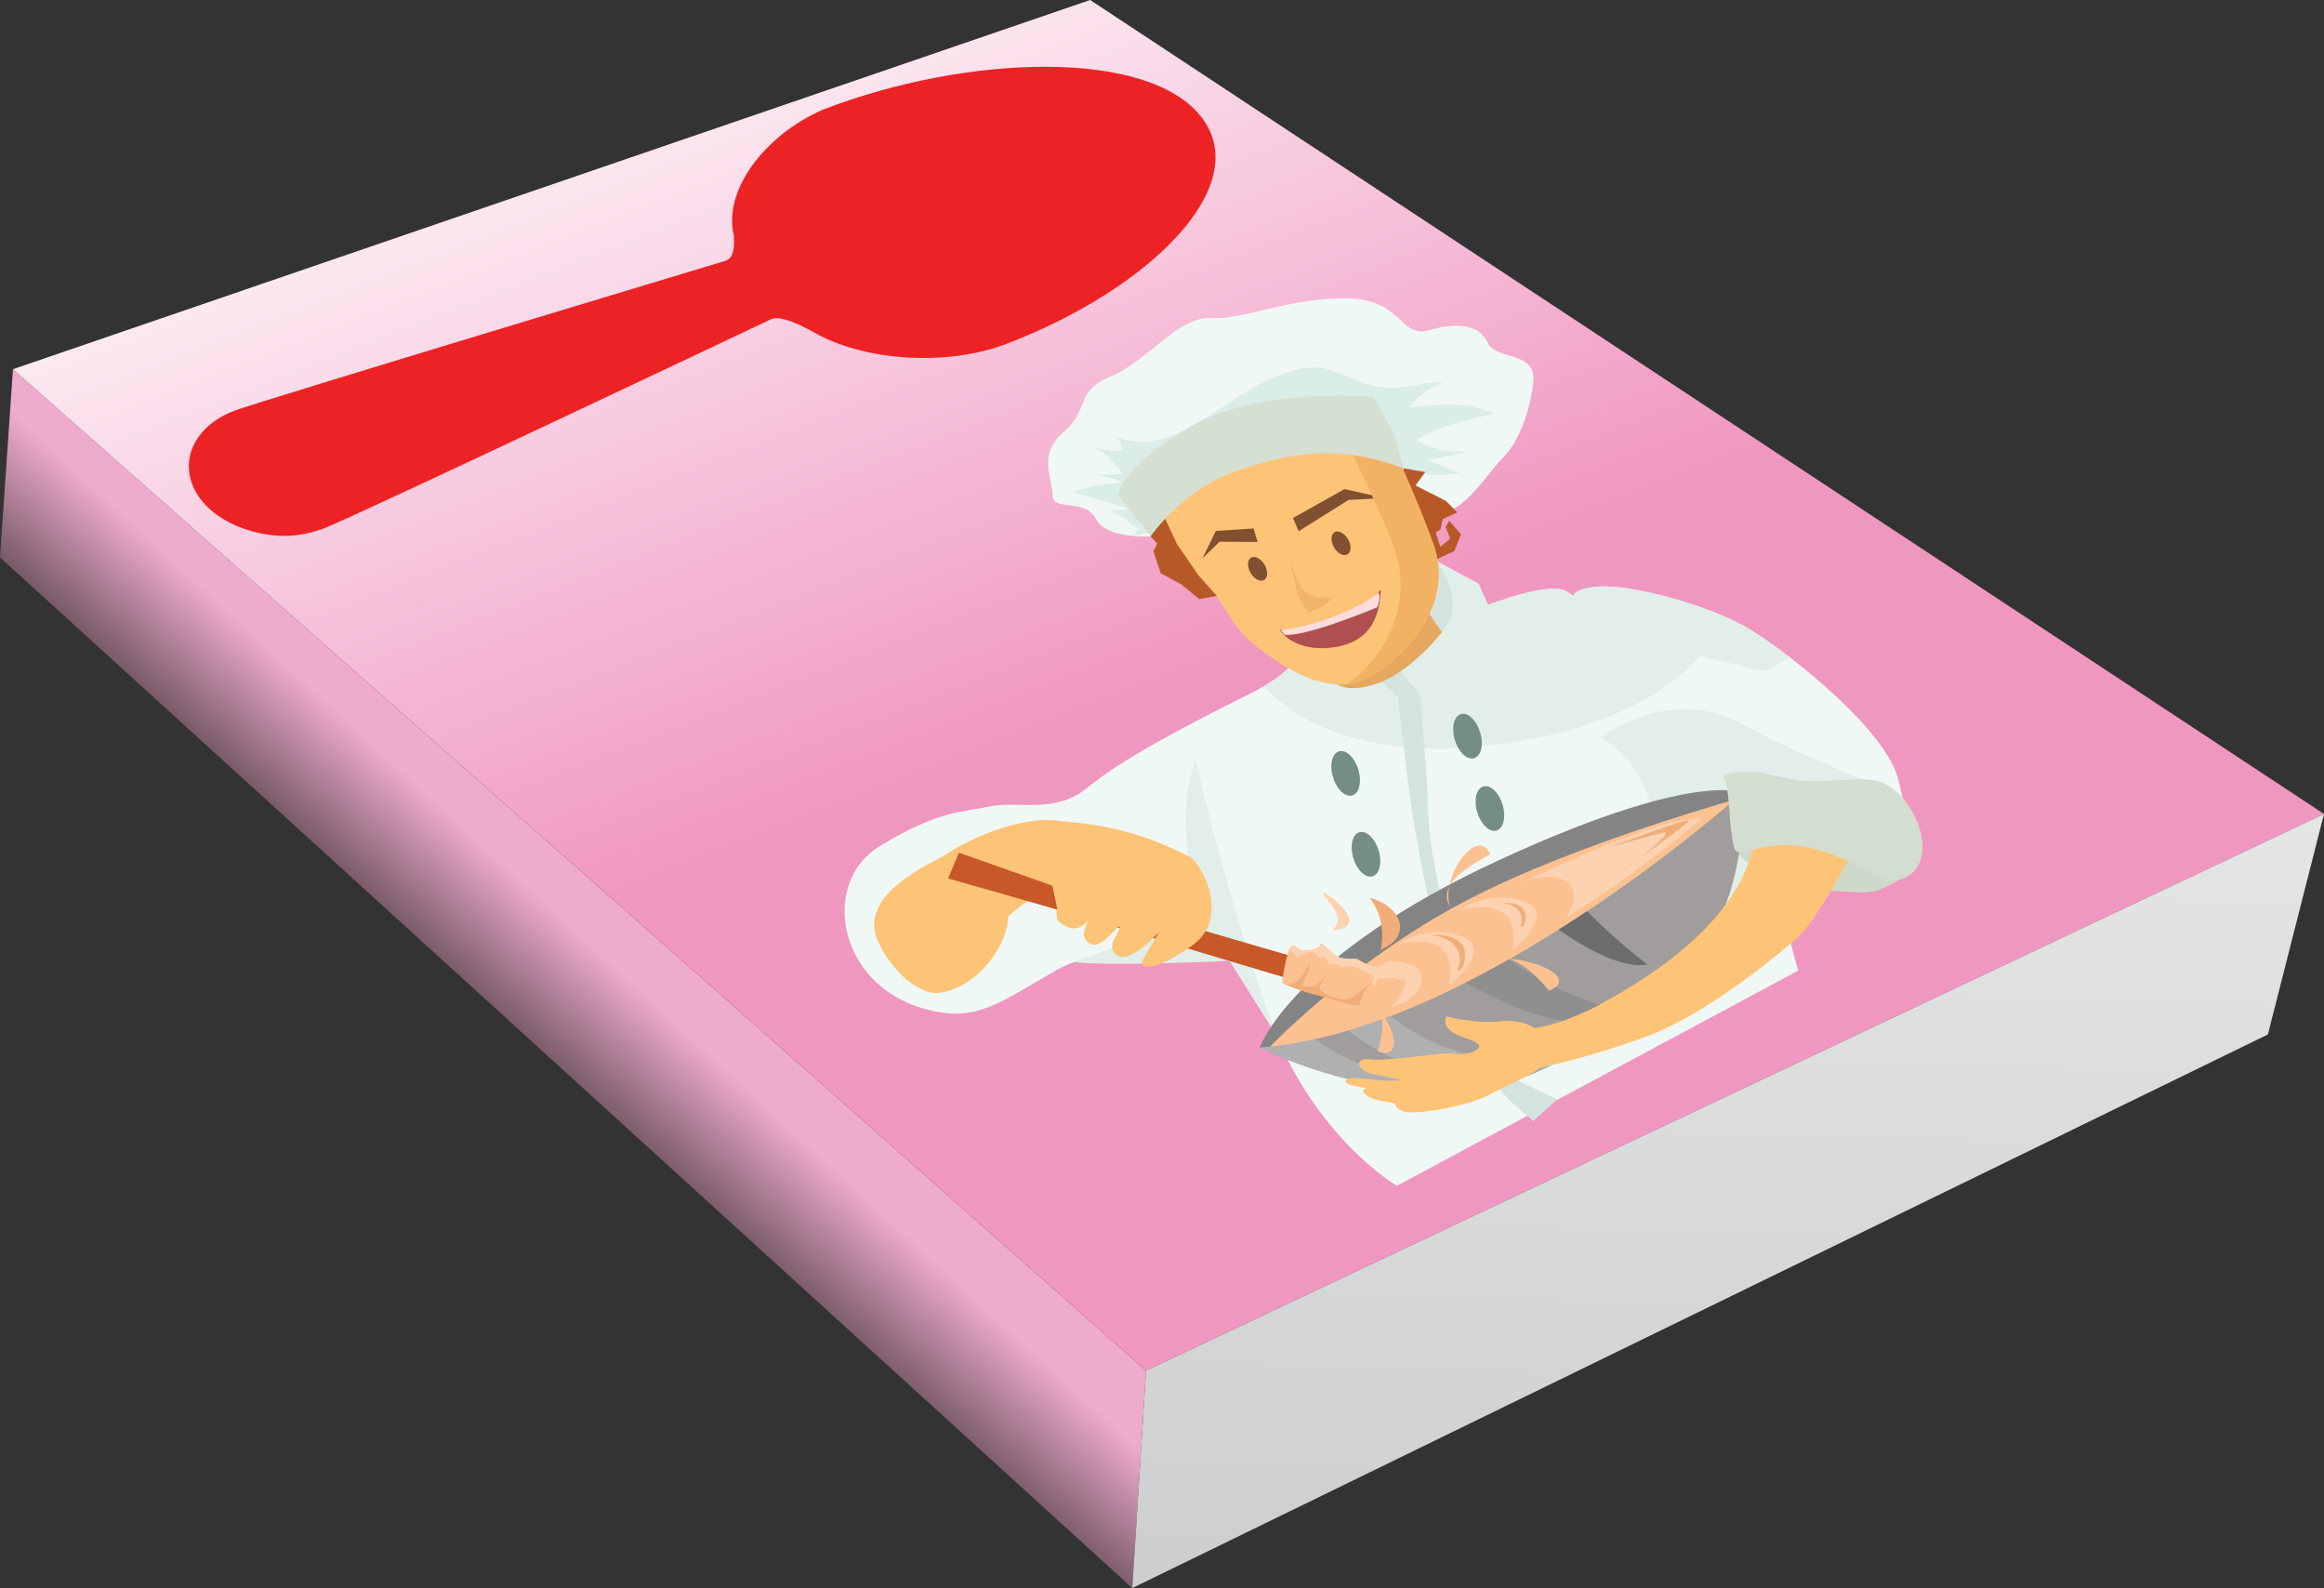 <?xml version="1.0" encoding="utf-8"?>
<!-- Generator: Adobe Illustrator 16.0.0, SVG Export Plug-In . SVG Version: 6.00 Build 0)  -->
<!DOCTYPE svg PUBLIC "-//W3C//DTD SVG 1.1//EN" "http://www.w3.org/Graphics/SVG/1.1/DTD/svg11.dtd">
<svg version="1.1" id="Layer_1" xmlns="http://www.w3.org/2000/svg" xmlns:xlink="http://www.w3.org/1999/xlink" x="0px" y="0px"
	 width="208.026px" height="142.13px" viewBox="0 0 208.026 142.13" enable-background="new 0 0 208.026 142.13"
	 xml:space="preserve">
<rect x="0" y="0" width="208.026" height="142.13" fill="#333333" stroke="none"/>
<g>
	<g>
		
			<linearGradient id="SVGID_1_" gradientUnits="userSpaceOnUse" x1="43.053" y1="102.679" x2="31.432" y2="116.047" gradientTransform="matrix(1 0.028 -0.028 1 13.37 -18.767)">
			<stop  offset="0" style="stop-color:#EEABCC"/>
			<stop  offset="1" style="stop-color:#231F20"/>
		</linearGradient>
		<polygon fill-rule="evenodd" clip-rule="evenodd" fill="url(#SVGID_1_)" points="1.161,33.04 0,49.888 101.354,142.13 
			102.586,122.672 		"/>
		
			<linearGradient id="SVGID_2_" gradientUnits="userSpaceOnUse" x1="96.283" y1="76.526" x2="64.519" y2="1.695" gradientTransform="matrix(1 0.028 -0.028 1 13.37 -18.767)">
			<stop  offset="0" style="stop-color:#F097C0"/>
			<stop  offset="1" style="stop-color:#FFFFFF"/>
		</linearGradient>
		<polygon fill-rule="evenodd" clip-rule="evenodd" fill="url(#SVGID_2_)" points="1.161,33.04 97.582,0 208.026,72.849 
			102.586,122.672 		"/>
		
			<linearGradient id="SVGID_3_" gradientUnits="userSpaceOnUse" x1="144.742" y1="210.932" x2="144.742" y2="80.101" gradientTransform="matrix(1 0.028 -0.028 1 13.37 -18.767)">
			<stop  offset="0" style="stop-color:#BBBDBF"/>
			<stop  offset="1" style="stop-color:#E7E7E7"/>
		</linearGradient>
		<polygon fill-rule="evenodd" clip-rule="evenodd" fill="url(#SVGID_3_)" points="101.354,142.13 203.002,92.583 208.026,72.849 
			102.586,122.672 		"/>
	</g>
	<g>
		<path fill="#ED2224" d="M90.1,30.772c12.801-4.896,22.215-14.143,17.438-20.295c-4.775-6.152-20.945-5.611-33.746-0.714l0,0
			c-4.881,2.062-8.852,6.733-8.189,10.928c0.027,0.097,0.033,0.181,0.061,0.277c0,0,0,0,0.012,0.016
			c0.048,0.702,0.15,2.025-0.691,2.346c0,0-41.765,12.571-44.04,13.442c-2.275,0.87-3.467,2.388-3.859,3.716
			c-0.396,1.32-0.165,2.854,0.878,4.197c0.012,0.017,0.012,0.017,0.024,0.031c0.011,0.016,0.011,0.016,0.021,0.029
			c1.044,1.343,2.756,2.314,4.563,2.809c1.795,0.482,3.887,0.704,6.509-0.299c2.623-1.004,39.964-18.696,39.964-18.696
			c0.842-0.321,2.396,0.446,3.201,0.858l0.398,0.209C77.388,32.425,84.9,32.761,90.1,30.772"/>
	</g>
	<g>
		<g>
			<path fill="#F0F8F5" d="M102.997,48.006c0,0-3.989,0.265-4.905-1.578c-0.917-1.844-3.912-0.637-3.87-2.097
				c0.042-1.458-1.427-3.601,0.981-5.664c2.409-2.064,0.976-3.648,4.23-4.983c3.254-1.336,6.042-5.383,8.939-5.213
				c2.896,0.172,6.783-1.766,11.989-1.773c5.209-0.01,4.899,3.595,7.523,2.86c2.626-0.731,4.509-0.522,5.278,1.106
				c0.77,1.63,4.317,0.723,4.085,3.427c-0.23,2.702-1.387,5.579-2.646,6.783c-1.262,1.204-3.676,5.284-5.706,4.857
				c-2.029-0.425-3.456-4.027-3.456-4.027l-2.575-2.741l-13.713,2.812l-5.586,2.498L102.997,48.006z"/>
			<path fill="#DAEDE6" d="M103.13,47.474c-0.539,0.278-1.104,0.406-1.718,0.427c0.206-0.147,0.38-0.455,0.563-0.613
				c-0.334-0.094-0.559-0.27-0.954-0.311c0.106,0.005,0.212-0.002,0.316-0.021c-0.502-0.504-1.255-0.839-1.908-1.296
				c0.516,0.057,1.154-0.076,1.679-0.077c-1.499-0.496-3.311-1.098-5.076-1.484c1.405-0.613,3.021-0.785,4.527-0.931
				c-0.975-0.334-2.018-0.683-3.096-0.698c1.017,0.064,2.169-0.013,3.082-0.057c-0.987-0.957-1.366-2.046-3.027-2.415
				c0.97,0.174,2.02,0.413,2.98,0.336c-0.061-0.44-0.232-0.884-0.563-1.234c5.072,2.026,9.627-3.585,14.177-5.343
				c3.915-1.513,4.389-0.86,7.681,0.407c3.04,1.17,4.669,0.101,7.412,0.029c-1.312,0.57-2.435,1.322-3.004,2.256
				c2.867-0.259,5.031-0.575,7.69,0.611c0.207,0.022,0.21,0.01,0.012-0.037c-2.103,0.403-5.376,1.177-7.082,2.355
				c1.251,0.839,3.261,1.236,4.717,0.954c-1.199,0.344-2.62,0.669-3.804,0.872c1.011,0.205,1.974,0.834,2.862,1.13
				c-4.629,1.109-8.705-2.677-13.146-2.864C113.444,39.301,104.536,44.43,103.13,47.474z"/>
			<path fill="#F0F8F5" d="M128.428,50.129l3.931,2.129l0.83,1.886c0,0,5.473-2.155,7.046-1.214c1.571,0.941-0.615,0.115,2.29-0.374
				c2.907-0.493,10.605,1.611,14.218,3.835c3.61,2.226,12.225,9.047,13.218,13.535c0.992,4.488,1.095,3.286,1.095,3.286
				l-14.37-2.034l4.273,15.694l-35.92,19.251c0,0-6.769-3.905-10.844-13.564l-4.122-6.571c0,0-10.109-2.243-15.438,0.797
				c-5.33,3.042-7.319,4.823-11.979,3.481c-7.796-2.247-9.164-11.339-3.933-14.521c5.231-3.184,7.2-3.016,9.836-3.564
				c2.638-0.547,5.833,0.733,8.795-1.701c2.964-2.437,8.221-5.248,14.607-8.434c6.39-3.186,4.355-5.813,4.355-5.813L128.428,50.129z
				"/>
			<path fill="#E1EEE9" d="M132.354,66.827c15.001-1.44,19.79-8.144,19.79-8.144l5.831,1.406l2.233-1.264
				c-1.339-1.027-2.56-1.877-3.466-2.436c-3.612-2.224-11.311-4.328-14.218-3.835c-2.905,0.489-0.719,1.315-2.29,0.374
				c-1.573-0.941-7.046,1.214-7.046,1.214l-0.83-1.886l-3.931-2.129l-12.112,6.103c0,0,1.776,2.296-3.209,5.198
				C114.843,63.341,120.369,67.979,132.354,66.827z"/>
			<path fill="#D3E4DE" d="M128.637,50.376c0,0,2.879,3.354,0.431,6.205c-2.447,2.851-5.704,4.857-7.083,4.874
				c-1.379,0.018-4.762-0.692-4.762-0.692l4.303-5.212L128.637,50.376z"/>
			<path fill="#E1EEE9" d="M96.015,86.096c0,0,7.198-2.342,9.641-3.849c2.443-1.506-1.04-8.105,1.383-14.201
				c0,0,2.845,12.765,7.156,24.513l-4.122-6.571C110.072,85.987,99.78,86.52,96.015,86.096z"/>
			<path fill="#E1EEE9" d="M148.286,82.46c0,0,2.301-12.36-5.034-16.467c0,0,6.112-4.772,12.748-1.18
				c6.632,3.593,13.457,5.941,13.457,5.941l-4.523,4.555l-8.123,8.938L148.286,82.46z"/>
			<path fill="#D3E4DE" d="M120.164,57.666l4.968,4.711l0.857,7.335c0,0,2.793,23.335,9.566,29.159l1.693,1.457l2.15-1.935
				l-4.129-1.967c0,0-7.702-14.274-7.476-25.603l-0.669-8.579l-4.778-5.955L120.164,57.666z"/>
			<path fill="#FDC477" d="M86.043,75.83c-2.954,1.471-7.546,3.513-7.796,6.777c-0.164,2.145,3.279,6.664,5.943,6.236
				c3.14-0.502,5.497-3.619,5.988-6.092C90.522,81.021,88.942,74.768,86.043,75.83z"/>
			<path fill="#CFD9CB" d="M171.036,75.043c-0.504,0.462,0.375,2.862-0.803,3.563c-2.709,1.61-2.95,1.263-5.866,1.158
				c-2.522-0.09-8.2-1.736-9.078-3.864c-1.245-3.014,4.268-3.147,7.24-3.368C167.768,72.143,167.099,74.047,171.036,75.043z"/>
			<path fill="#858484" d="M112.757,93.762c0,0,2.873-8.244,21.531-16.833c18.756-8.632,22.396-5.751,22.396-5.751l-15.371,13.461
				l-22.969,9.584L112.757,93.762z"/>
			<path fill="#FCC190" d="M141.313,84.639l15.371-13.461c0,0-15.389,4.129-25.603,9.51c-10.213,5.38-17.58,13.173-17.58,13.173
				l4.843,0.362L141.313,84.639z"/>
			<path fill="#A09D9C" d="M155.954,70.967c0,0-23.848,21.426-43.197,22.795c0,0,14.128,7.155,25.069,2.063
				C148.765,90.734,156.381,84.664,155.954,70.967z"/>
			<polygon fill="#C85828" points="88.53,79.574 122.296,89.669 123.926,87.993 89.09,77.857 			"/>
			<path fill="#FDC477" d="M79.358,84.444c0,0,2.288-6.125,5.546-8.133c3.257-2.006,7.102-3.158,9.612-2.876
				c2.51,0.282,6.491,0.396,11.952,3.24c1.056,0.549,3.722,5.429,0.315,7.893c-3.406,2.467-4.984,2.25-4.445,1.263
				s1.45-2.448,1.45-2.448s-2.561,2.857-3.739,2.151c-1.18-0.705,0.081-1.908,0.177-2.53c0.093-0.622-1.67,2.126-2.647,1.464
				c-0.976-0.664-0.418-1.373-0.251-1.889c0.168-0.515-0.538,0.987-1.848,0.347c-1.308-0.642-0.717-0.792-1.008-2.229
				c-0.289-1.438-0.289-1.438-0.289-1.438s-2.905,1.593-4.721,3.506c-1.817,1.91-4.268,5.433-5.191,5.606
				C83.347,88.544,79.358,84.444,79.358,84.444z"/>
			<polygon fill="#C85828" points="94.653,81.408 84.865,78.621 85.835,76.317 94.184,79.26 			"/>
			<path fill="#FCC190" d="M114.758,87.969c0,0,0.392-3.156,0.91-3.315c0.519-0.16,0.306,0.591,1.685,0.361
				c1.377-0.229,0.493-1.034,1.377-0.229c0.883,0.804,0.911,0.992,2.109,1.015c1.197,0.021,0.22,0.028,1.828,0.609
				c1.61,0.58,1.114-0.539,3.459,0.598c0,0,0.929,0.399-0.654,0.691c-1.586,0.293-0.353,1.83-2.471,2.191
				c-2.117,0.358-2.778-0.278-4.92-0.793C115.938,88.584,114.758,87.969,114.758,87.969z"/>
			<path fill="#FDD2B1" d="M135.667,79.264c3.916-1.823,12.863-6.123,16.717-6.035c-3.534,2.911-7.631,6.104-12.204,8.902
				C142.337,78.899,139.195,77.48,135.667,79.264z"/>
			<path fill="#FDD2B1" d="M130.795,81.402c0,0,2.556-1.848,5.653-0.709c3.097,1.139-1.149,4.406-1.149,4.406
				S136.856,80.105,130.795,81.402z"/>
			<path fill="#FDD2B1" d="M125.157,84.502c0,0,2.557-1.849,5.653-0.711c3.099,1.139-1.149,4.407-1.149,4.407
				S131.219,83.205,125.157,84.502z"/>
			<path fill="#F1AD79" d="M128.042,83.639c0,0,3.018-0.161,3.083,1.625c0.065,1.788-0.659,1.575-0.659,1.575
				S131.683,84.218,128.042,83.639z"/>
			<path fill="#F1AD79" d="M134.42,80.777c0,0,2.075-0.113,2.12,1.117c0.046,1.229-0.453,1.082-0.453,1.082
				S136.925,81.176,134.42,80.777z"/>
			<path fill="#F1AD79" d="M144.11,75.817c0.26-0.129,7.09-2.671,7.064-2.37c-0.025,0.299-6.21,4.629-5.865,4.457
				c0.345-0.173,4.975-3.727,3.483-3.366C147.302,74.897,144.11,75.817,144.11,75.817z"/>
			<path fill="#FDD2B1" d="M126.126,87.008c-2.345-1.137-1.849-0.018-3.459-0.598c-1.608-0.581-0.631-0.588-1.828-0.609
				c-1.198-0.022-1.227-0.211-2.109-1.015c-0.884-0.806,0,0-1.377,0.229c-1.379,0.229-1.166-0.521-1.685-0.361
				c-0.081,0.024-0.157,0.119-0.229,0.265c0.188,0.284,0.4,0.548,0.673,0.724c0.408-0.089,0.891-0.456,1.316-0.429
				c0.487,0.033,0.307,0.755,1.022,0.348c0.191,0.247,0.364,0.512,0.545,0.768c0.451-0.008,0.999-0.084,1.048,0.324
				c1.041-0.614,2.068,0.384,2.996,0.701c-0.184,0.32-0.225,0.667-0.092,0.996c0.16-0.295,0.296-0.622,0.514-0.88
				c0.105,0.077,0.194,0.103,0.299,0.206c0.405-0.315,1.093-0.128,1.764,0.013C127.031,87.396,126.126,87.008,126.126,87.008z"/>
			<path fill="#F1AD79" d="M119.48,89.274c-0.334-0.111-1.262-0.416-1.338-0.798c-0.065-0.334,0.474-0.959,0.552-1.337
				c-0.366,0.77-1.157,1.515-2.141,1.006c0.245-0.605,0.759-1.319,0.666-1.974c-0.432,0.752-0.957,2.15-2.247,1.899
				c0.431,0.196,1.496,0.641,3.108,1.026c1.604,0.385,2.378,0.84,3.557,0.893c0.255-0.646,0.392-1.318,0.949-1.911
				C121.397,88.813,121.129,89.813,119.48,89.274z"/>
			<path fill="#FDD2B1" d="M124.229,86.02c1.427,0.02,3.15,0.218,2.996,1.789c-0.119,1.226-1.441,2.041-2.711,2.285
				c0.613-0.574,1.508-1.757,1.205-2.539c-0.392-1.015-1.62-0.781-2.572-0.809C123.658,86.5,123.722,86.273,124.229,86.02z"/>
			<path fill="#B0B0B0" d="M142.038,93.627c-8.772,2.832-14.621-0.314-17.523-2.698c-1.282,0.491-2.568,0.934-3.853,1.316
				c2.944,2.372,8.069,4.278,8.069,4.278c-4.592,0.304-8.837-2.032-11.026-3.506c-1.67,0.373-3.325,0.63-4.948,0.744
				c0,0,14.128,7.155,25.069,2.063c1.598-0.744,3.126-1.511,4.569-2.316C142.276,93.547,142.157,93.587,142.038,93.627z"/>
			<path fill="#A09D9C" d="M128.731,96.523c0,0-5.125-1.906-8.069-4.278c-0.988,0.294-1.976,0.552-2.957,0.772
				C119.895,94.491,124.14,96.827,128.731,96.523z"/>
			<path fill="#6E6D6E" d="M147.46,86.323c0,0-3.258-2.496-5.381-4.783c-0.832,0.554-1.688,1.111-2.565,1.664
				C141.779,84.776,145.179,86.75,147.46,86.323z"/>
			<path fill="#8F8F8E" d="M135.05,85.879c-1.27,0.718-2.563,1.416-3.881,2.081c2.832,1.523,7.14,3.562,9.659,3.394
				c3.99-0.264,5.433-0.695,5.433-0.695S140.833,89.981,135.05,85.879z"/>
			<path fill="#F0F8F5" d="M171.055,73.212l-0.212-0.029C171.024,73.56,171.055,73.212,171.055,73.212z"/>
			<path fill="#748E85" d="M121.613,68.968c0.298,1.098,0.02,2.098-0.62,2.234c-0.644,0.136-1.405-0.643-1.703-1.739
				s-0.02-2.097,0.62-2.233C120.554,67.093,121.314,67.871,121.613,68.968z"/>
			<path fill="#748E85" d="M123.432,76.208c0.3,1.096,0.021,2.097-0.621,2.233c-0.641,0.137-1.402-0.642-1.7-1.74
				c-0.297-1.095-0.021-2.096,0.621-2.232C122.372,74.333,123.135,75.111,123.432,76.208z"/>
			<path fill="#748E85" d="M134.528,72.112c0.298,1.098,0.021,2.098-0.621,2.234s-1.403-0.643-1.702-1.738
				c-0.298-1.099-0.02-2.098,0.622-2.234C133.47,70.237,134.229,71.017,134.528,72.112z"/>
			<path fill="#748E85" d="M132.521,65.638c0.298,1.097,0.021,2.097-0.622,2.233c-0.642,0.136-1.401-0.643-1.701-1.739
				c-0.298-1.097-0.02-2.097,0.621-2.232C131.461,63.762,132.222,64.541,132.521,65.638z"/>
			<path fill="#F1AD79" d="M123.604,84.99c0.289-1.491,0.12-3.18-1.02-4.645C125.387,81.047,126.536,83.754,123.604,84.99z"/>
			<path fill="#FCC190" d="M132.761,86.175c2.572-1.273,9.174,1.141,5.916,2.473C137.384,87.238,135.235,84.692,132.761,86.175z"/>
			<path fill="#FCC190" d="M129.911,81.311c-1.274-2.21,2.212-7.646,3.488-4.861C131.607,77.475,128.382,79.174,129.911,81.311z"/>
			<path fill="#FCC190" d="M121.993,89.471c2.384,0.65,4.143,5.619,1.344,4.631C123.709,92.587,124.483,89.945,121.993,89.471z"/>
			<path fill="#FDD2B1" d="M118.346,79.851c0.586,1.006,2.258,2.421,0.882,3.384C122.515,83.167,119.715,80.329,118.346,79.851z"/>
			<path fill="#E6A85F" d="M127.5,54.296l1.567,2.285c0,0-2.636,3.423-5.594,4.515s-3.913,0.035-3.913,0.035L127.5,54.296z"/>
			<polygon fill="#B65927" points="128.428,50.129 130.188,49.315 130.775,47.808 129.722,46.609 129.399,47.153 129.821,48.22 
				128.918,48.927 128.511,47.659 128.938,47.382 129.148,46.447 130.446,45.864 129.434,44.835 126.705,43.449 127.579,42.246 
				125.63,41.914 125.505,44.176 			"/>
			<path fill="#FDC477" d="M102.997,48.006c0,0,1.653,1.01,4.301,3.522c2.649,2.512,2.496,4.313,5.393,6.512
				c2.896,2.196,6.778,4.479,10.208,2.385c3.43-2.095,7.238-6.677,5.412-11.707c-1.829-5.03-3.66-8.718-3.66-8.718l-7.301-2.875
				l-11.937,5.568L102.997,48.006z"/>
			<polygon fill="#B65927" points="103.899,45.557 105.339,48.672 107.298,51.528 108.925,53.337 107.34,53.615 105.744,52.303 
				103.903,51.306 103.244,49.332 103.587,48.65 102.997,48.006 102.574,44.3 			"/>
			<path fill="#B04F4F" d="M114.543,56.35c2.775,0.154,7.399-1.621,9.044-3.571c-0.073,2.155-0.754,4.31-3.439,5.003
				C118.118,58.306,115.644,57.978,114.543,56.35z"/>
			<path fill="#FCDCDC" d="M123.386,53.026c-1.745,1.545-6.246,3.178-8.753,3.343c0.112,0.174,0.147,0.212,0.34,0.437
				c1.87,0.249,8.292-2.448,8.292-2.448S123.642,53.533,123.386,53.026z"/>
			<path fill="#F2B46B" d="M114.511,48.409c1.661,1.985,0.869,4.584,2.688,6.378c0.867-0.282,1.632-0.7,2.108-1.374
				C115.582,54.139,116.226,50.468,114.511,48.409z"/>
			<path fill="#815030" d="M113.258,50.657c0.279,0.569,0.196,1.145-0.184,1.282c-0.382,0.138-0.915-0.211-1.195-0.78
				c-0.278-0.569-0.197-1.144,0.185-1.282C112.443,49.738,112.979,50.088,113.258,50.657z"/>
			<path fill="#815030" d="M120.728,48.371c0.277,0.569,0.195,1.143-0.186,1.281c-0.38,0.139-0.915-0.211-1.194-0.78
				s-0.196-1.144,0.185-1.282C119.914,47.451,120.448,47.801,120.728,48.371z"/>
			<polygon fill="#815030" points="115.736,46.36 120.348,43.773 123.937,44.571 120.71,44.743 116.244,47.545 			"/>
			<polygon fill="#815030" points="112.204,47.295 108.839,47.518 107.634,49.961 109.167,48.48 112.57,48.506 			"/>
			<path fill="#F2B264" d="M119.795,38.088c0.642,1.243,2.62,5.158,4.701,10.135c2.434,5.818-0.68,10.703-3.925,12.996
				c0.786-0.083,1.568-0.331,2.327-0.794c3.43-2.095,7.238-6.677,5.412-11.707c-1.829-5.03-3.66-8.718-3.66-8.718L119.795,38.088z"
				/>
			<path fill="#D5E0D3" d="M102.997,48.006c0,0,2.852-4.277,7.954-5.96c5.104-1.681,9.073-2.224,14.679-0.132l-0.916-3.297
				l-1.799-3.13c0,0-10.338-0.884-16.519,2.775c-6.183,3.656-6.303,6.018-6.303,6.018L102.997,48.006z"/>
			<path fill="#FDC477" d="M157.019,74.366c-0.065,0.415,0.651,7.636-13.488,15.353c0,0-3.111,1.835-6.152,2.299
				c0,0-1.167-0.855-3.199-0.609c-2.032,0.247-4.699-0.436-4.699-0.436s-0.818,1.173,1.813,1.971
				c2.631,0.796-0.166,1.615-1.026,1.373c-0.862-0.24-5.789,0.683-7.535,0.501c-1.748-0.184-1.13,1.089,0.195,1.314
				c1.324,0.226,2.455,0.524,2.455,0.524s-0.789,0.202-3.075-0.095c-2.289-0.297-2.292,0.375-1.074,0.631
				c1.217,0.257,1.217,0.257,1.217,0.257s-0.849-0.057-0.235,0.5s1.819,0.626,2.361,0.739c0.54,0.114,0.146,0.214,0.612,0.557
				c0.467,0.342,0.909,0.313,1.711,0.297c0.799-0.016,4.594-0.564,6.444-1.582c1.85-1.021,3.81-1.709,4.389-2.383
				c0,0,4.398-0.851,9.836-2.891c5.436-2.04,11.734-7.385,13.339-8.761c1.606-1.375,4.992-7.758,4.992-7.758L157.019,74.366z"/>
			<path fill="#D3DDD0" d="M154.281,69.406c0.576,1.619,0.438,3.284,0.675,4.911c0.389,2.674,0.115,1.977,3.327,1.434
				c4.144-0.7,7.552,1.609,10.905,3.146c5.407-0.515,2.283-8.451-1.388-9.051c-1.872-0.305-4.743,0.304-6.975-0.034
				C158.199,69.414,156.833,68.602,154.281,69.406z"/>
		</g>
	</g>
</g>
</svg>
